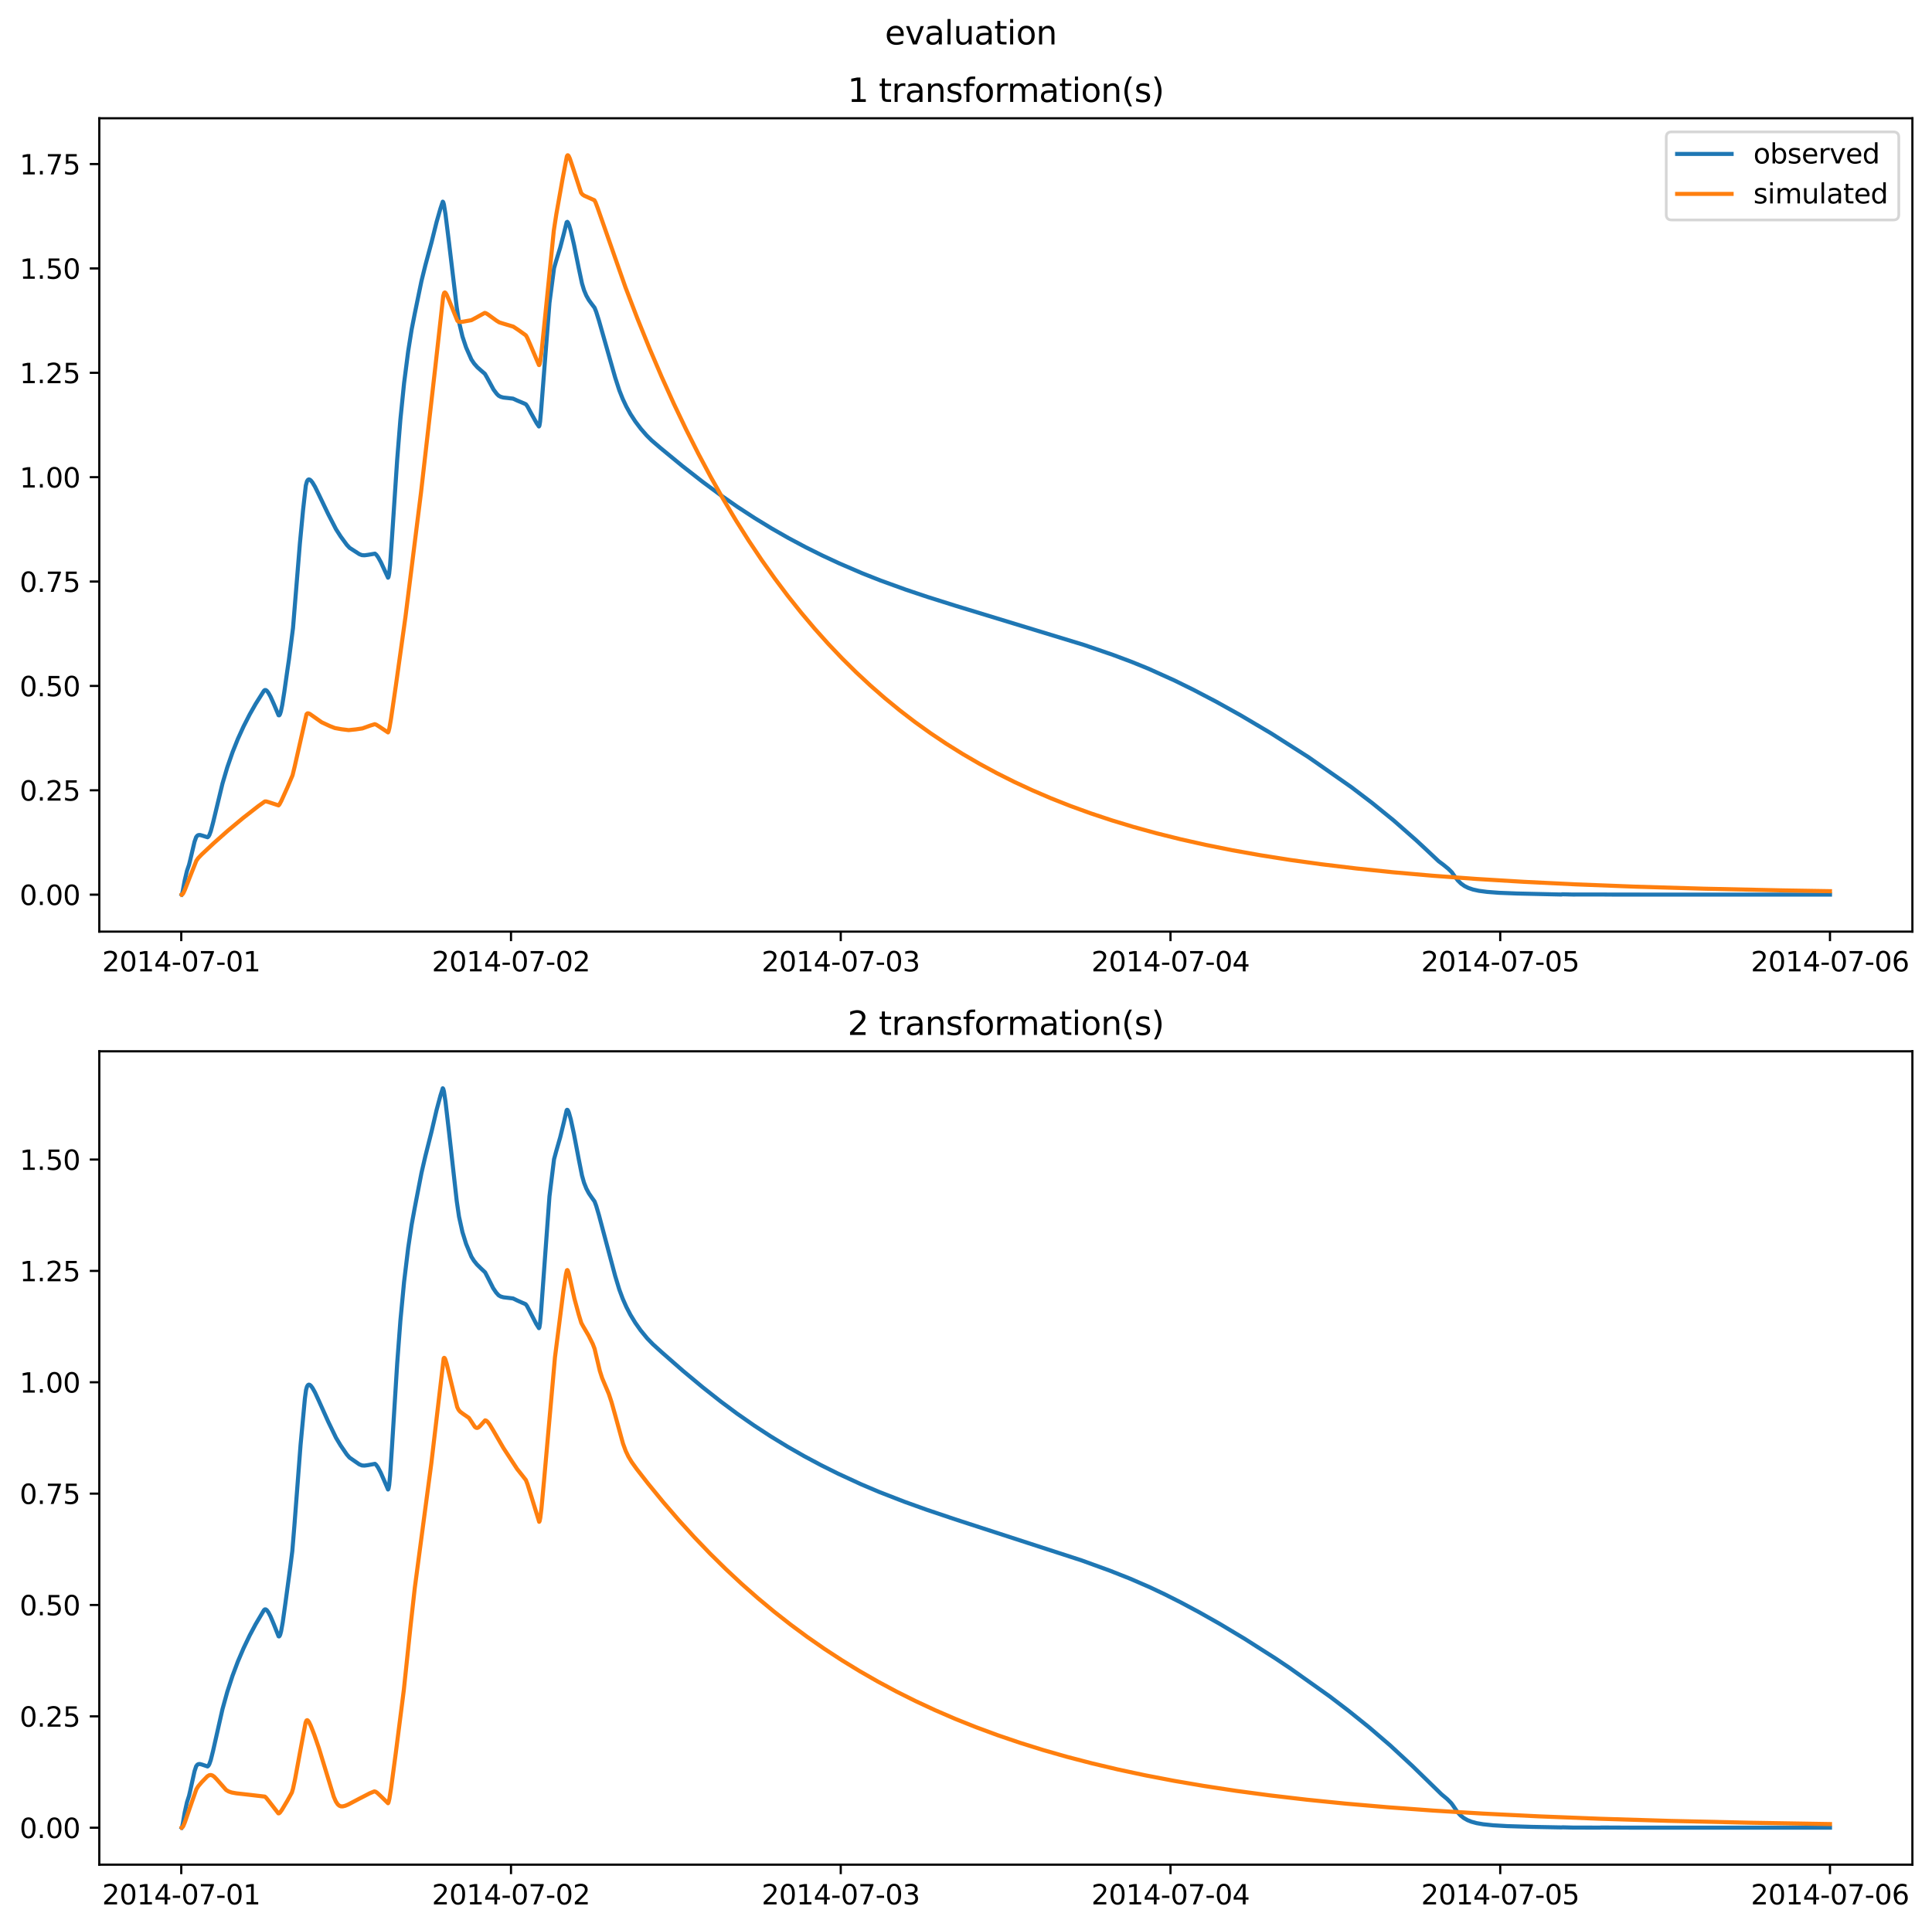 <?xml version="1.0" encoding="utf-8" standalone="no"?>
<!DOCTYPE svg PUBLIC "-//W3C//DTD SVG 1.1//EN"
  "http://www.w3.org/Graphics/SVG/1.1/DTD/svg11.dtd">
<svg xmlns:xlink="http://www.w3.org/1999/xlink" width="709.489pt" height="708.798pt" viewBox="0 0 709.489 708.798" xmlns="http://www.w3.org/2000/svg" version="1.1">
 <defs>
  <style type="text/css">*{stroke-linejoin: round; stroke-linecap: butt}</style>
 </defs>
 <g id="figure_1">
  <g id="patch_1">
   <path d="M 0 708.798 
L 709.489 708.798 
L 709.489 0 
L 0 0 
z
" style="fill: #ffffff"/>
  </g>
  <g id="axes_1">
   <g id="patch_2">
    <path d="M 36.466 342.2 
L 702.289 342.2 
L 702.289 43.44 
L 36.466 43.44 
z
" style="fill: #ffffff"/>
   </g>
   <g id="matplotlib.axis_1">
    <g id="xtick_1">
     <g id="line2d_1">
      <defs>
       <path id="me6810376a6" d="M 0 0 
L 0 3.5 
" style="stroke: #000000; stroke-width: 0.8"/>
      </defs>
      <g>
       <use xlink:href="#me6810376a6" x="66.562" y="342.2" style="stroke: #000000; stroke-width: 0.8"/>
      </g>
     </g>
     <g id="text_1">
      <!-- 2014-07-01 -->
      <g transform="translate(37.504 356.798) scale(0.1 -0.1)">
       <defs>
        <path id="DejaVuSans-32" d="M 1228 531 
L 3431 531 
L 3431 0 
L 469 0 
L 469 531 
Q 828 903 1448 1529 
Q 2069 2156 2228 2338 
Q 2531 2678 2651 2914 
Q 2772 3150 2772 3378 
Q 2772 3750 2511 3984 
Q 2250 4219 1831 4219 
Q 1534 4219 1204 4116 
Q 875 4013 500 3803 
L 500 4441 
Q 881 4594 1212 4672 
Q 1544 4750 1819 4750 
Q 2544 4750 2975 4387 
Q 3406 4025 3406 3419 
Q 3406 3131 3298 2873 
Q 3191 2616 2906 2266 
Q 2828 2175 2409 1742 
Q 1991 1309 1228 531 
z
" transform="scale(0.016)"/>
        <path id="DejaVuSans-30" d="M 2034 4250 
Q 1547 4250 1301 3770 
Q 1056 3291 1056 2328 
Q 1056 1369 1301 889 
Q 1547 409 2034 409 
Q 2525 409 2770 889 
Q 3016 1369 3016 2328 
Q 3016 3291 2770 3770 
Q 2525 4250 2034 4250 
z
M 2034 4750 
Q 2819 4750 3233 4129 
Q 3647 3509 3647 2328 
Q 3647 1150 3233 529 
Q 2819 -91 2034 -91 
Q 1250 -91 836 529 
Q 422 1150 422 2328 
Q 422 3509 836 4129 
Q 1250 4750 2034 4750 
z
" transform="scale(0.016)"/>
        <path id="DejaVuSans-31" d="M 794 531 
L 1825 531 
L 1825 4091 
L 703 3866 
L 703 4441 
L 1819 4666 
L 2450 4666 
L 2450 531 
L 3481 531 
L 3481 0 
L 794 0 
L 794 531 
z
" transform="scale(0.016)"/>
        <path id="DejaVuSans-34" d="M 2419 4116 
L 825 1625 
L 2419 1625 
L 2419 4116 
z
M 2253 4666 
L 3047 4666 
L 3047 1625 
L 3713 1625 
L 3713 1100 
L 3047 1100 
L 3047 0 
L 2419 0 
L 2419 1100 
L 313 1100 
L 313 1709 
L 2253 4666 
z
" transform="scale(0.016)"/>
        <path id="DejaVuSans-2d" d="M 313 2009 
L 1997 2009 
L 1997 1497 
L 313 1497 
L 313 2009 
z
" transform="scale(0.016)"/>
        <path id="DejaVuSans-37" d="M 525 4666 
L 3525 4666 
L 3525 4397 
L 1831 0 
L 1172 0 
L 2766 4134 
L 525 4134 
L 525 4666 
z
" transform="scale(0.016)"/>
       </defs>
       <use xlink:href="#DejaVuSans-32"/>
       <use xlink:href="#DejaVuSans-30" x="63.623"/>
       <use xlink:href="#DejaVuSans-31" x="127.246"/>
       <use xlink:href="#DejaVuSans-34" x="190.869"/>
       <use xlink:href="#DejaVuSans-2d" x="254.492"/>
       <use xlink:href="#DejaVuSans-30" x="290.576"/>
       <use xlink:href="#DejaVuSans-37" x="354.199"/>
       <use xlink:href="#DejaVuSans-2d" x="417.822"/>
       <use xlink:href="#DejaVuSans-30" x="453.906"/>
       <use xlink:href="#DejaVuSans-31" x="517.529"/>
      </g>
     </g>
    </g>
    <g id="xtick_2">
     <g id="line2d_2">
      <g>
       <use xlink:href="#me6810376a6" x="187.655" y="342.2" style="stroke: #000000; stroke-width: 0.8"/>
      </g>
     </g>
     <g id="text_2">
      <!-- 2014-07-02 -->
      <g transform="translate(158.597 356.798) scale(0.1 -0.1)">
       <use xlink:href="#DejaVuSans-32"/>
       <use xlink:href="#DejaVuSans-30" x="63.623"/>
       <use xlink:href="#DejaVuSans-31" x="127.246"/>
       <use xlink:href="#DejaVuSans-34" x="190.869"/>
       <use xlink:href="#DejaVuSans-2d" x="254.492"/>
       <use xlink:href="#DejaVuSans-30" x="290.576"/>
       <use xlink:href="#DejaVuSans-37" x="354.199"/>
       <use xlink:href="#DejaVuSans-2d" x="417.822"/>
       <use xlink:href="#DejaVuSans-30" x="453.906"/>
       <use xlink:href="#DejaVuSans-32" x="517.529"/>
      </g>
     </g>
    </g>
    <g id="xtick_3">
     <g id="line2d_3">
      <g>
       <use xlink:href="#me6810376a6" x="308.747" y="342.2" style="stroke: #000000; stroke-width: 0.8"/>
      </g>
     </g>
     <g id="text_3">
      <!-- 2014-07-03 -->
      <g transform="translate(279.689 356.798) scale(0.1 -0.1)">
       <defs>
        <path id="DejaVuSans-33" d="M 2597 2516 
Q 3050 2419 3304 2112 
Q 3559 1806 3559 1356 
Q 3559 666 3084 287 
Q 2609 -91 1734 -91 
Q 1441 -91 1130 -33 
Q 819 25 488 141 
L 488 750 
Q 750 597 1062 519 
Q 1375 441 1716 441 
Q 2309 441 2620 675 
Q 2931 909 2931 1356 
Q 2931 1769 2642 2001 
Q 2353 2234 1838 2234 
L 1294 2234 
L 1294 2753 
L 1863 2753 
Q 2328 2753 2575 2939 
Q 2822 3125 2822 3475 
Q 2822 3834 2567 4026 
Q 2313 4219 1838 4219 
Q 1578 4219 1281 4162 
Q 984 4106 628 3988 
L 628 4550 
Q 988 4650 1302 4700 
Q 1616 4750 1894 4750 
Q 2613 4750 3031 4423 
Q 3450 4097 3450 3541 
Q 3450 3153 3228 2886 
Q 3006 2619 2597 2516 
z
" transform="scale(0.016)"/>
       </defs>
       <use xlink:href="#DejaVuSans-32"/>
       <use xlink:href="#DejaVuSans-30" x="63.623"/>
       <use xlink:href="#DejaVuSans-31" x="127.246"/>
       <use xlink:href="#DejaVuSans-34" x="190.869"/>
       <use xlink:href="#DejaVuSans-2d" x="254.492"/>
       <use xlink:href="#DejaVuSans-30" x="290.576"/>
       <use xlink:href="#DejaVuSans-37" x="354.199"/>
       <use xlink:href="#DejaVuSans-2d" x="417.822"/>
       <use xlink:href="#DejaVuSans-30" x="453.906"/>
       <use xlink:href="#DejaVuSans-33" x="517.529"/>
      </g>
     </g>
    </g>
    <g id="xtick_4">
     <g id="line2d_4">
      <g>
       <use xlink:href="#me6810376a6" x="429.84" y="342.2" style="stroke: #000000; stroke-width: 0.8"/>
      </g>
     </g>
     <g id="text_4">
      <!-- 2014-07-04 -->
      <g transform="translate(400.782 356.798) scale(0.1 -0.1)">
       <use xlink:href="#DejaVuSans-32"/>
       <use xlink:href="#DejaVuSans-30" x="63.623"/>
       <use xlink:href="#DejaVuSans-31" x="127.246"/>
       <use xlink:href="#DejaVuSans-34" x="190.869"/>
       <use xlink:href="#DejaVuSans-2d" x="254.492"/>
       <use xlink:href="#DejaVuSans-30" x="290.576"/>
       <use xlink:href="#DejaVuSans-37" x="354.199"/>
       <use xlink:href="#DejaVuSans-2d" x="417.822"/>
       <use xlink:href="#DejaVuSans-30" x="453.906"/>
       <use xlink:href="#DejaVuSans-34" x="517.529"/>
      </g>
     </g>
    </g>
    <g id="xtick_5">
     <g id="line2d_5">
      <g>
       <use xlink:href="#me6810376a6" x="550.932" y="342.2" style="stroke: #000000; stroke-width: 0.8"/>
      </g>
     </g>
     <g id="text_5">
      <!-- 2014-07-05 -->
      <g transform="translate(521.874 356.798) scale(0.1 -0.1)">
       <defs>
        <path id="DejaVuSans-35" d="M 691 4666 
L 3169 4666 
L 3169 4134 
L 1269 4134 
L 1269 2991 
Q 1406 3038 1543 3061 
Q 1681 3084 1819 3084 
Q 2600 3084 3056 2656 
Q 3513 2228 3513 1497 
Q 3513 744 3044 326 
Q 2575 -91 1722 -91 
Q 1428 -91 1123 -41 
Q 819 9 494 109 
L 494 744 
Q 775 591 1075 516 
Q 1375 441 1709 441 
Q 2250 441 2565 725 
Q 2881 1009 2881 1497 
Q 2881 1984 2565 2268 
Q 2250 2553 1709 2553 
Q 1456 2553 1204 2497 
Q 953 2441 691 2322 
L 691 4666 
z
" transform="scale(0.016)"/>
       </defs>
       <use xlink:href="#DejaVuSans-32"/>
       <use xlink:href="#DejaVuSans-30" x="63.623"/>
       <use xlink:href="#DejaVuSans-31" x="127.246"/>
       <use xlink:href="#DejaVuSans-34" x="190.869"/>
       <use xlink:href="#DejaVuSans-2d" x="254.492"/>
       <use xlink:href="#DejaVuSans-30" x="290.576"/>
       <use xlink:href="#DejaVuSans-37" x="354.199"/>
       <use xlink:href="#DejaVuSans-2d" x="417.822"/>
       <use xlink:href="#DejaVuSans-30" x="453.906"/>
       <use xlink:href="#DejaVuSans-35" x="517.529"/>
      </g>
     </g>
    </g>
    <g id="xtick_6">
     <g id="line2d_6">
      <g>
       <use xlink:href="#me6810376a6" x="672.025" y="342.2" style="stroke: #000000; stroke-width: 0.8"/>
      </g>
     </g>
     <g id="text_6">
      <!-- 2014-07-06 -->
      <g transform="translate(642.967 356.798) scale(0.1 -0.1)">
       <defs>
        <path id="DejaVuSans-36" d="M 2113 2584 
Q 1688 2584 1439 2293 
Q 1191 2003 1191 1497 
Q 1191 994 1439 701 
Q 1688 409 2113 409 
Q 2538 409 2786 701 
Q 3034 994 3034 1497 
Q 3034 2003 2786 2293 
Q 2538 2584 2113 2584 
z
M 3366 4563 
L 3366 3988 
Q 3128 4100 2886 4159 
Q 2644 4219 2406 4219 
Q 1781 4219 1451 3797 
Q 1122 3375 1075 2522 
Q 1259 2794 1537 2939 
Q 1816 3084 2150 3084 
Q 2853 3084 3261 2657 
Q 3669 2231 3669 1497 
Q 3669 778 3244 343 
Q 2819 -91 2113 -91 
Q 1303 -91 875 529 
Q 447 1150 447 2328 
Q 447 3434 972 4092 
Q 1497 4750 2381 4750 
Q 2619 4750 2861 4703 
Q 3103 4656 3366 4563 
z
" transform="scale(0.016)"/>
       </defs>
       <use xlink:href="#DejaVuSans-32"/>
       <use xlink:href="#DejaVuSans-30" x="63.623"/>
       <use xlink:href="#DejaVuSans-31" x="127.246"/>
       <use xlink:href="#DejaVuSans-34" x="190.869"/>
       <use xlink:href="#DejaVuSans-2d" x="254.492"/>
       <use xlink:href="#DejaVuSans-30" x="290.576"/>
       <use xlink:href="#DejaVuSans-37" x="354.199"/>
       <use xlink:href="#DejaVuSans-2d" x="417.822"/>
       <use xlink:href="#DejaVuSans-30" x="453.906"/>
       <use xlink:href="#DejaVuSans-36" x="517.529"/>
      </g>
     </g>
    </g>
   </g>
   <g id="matplotlib.axis_2">
    <g id="ytick_1">
     <g id="line2d_7">
      <defs>
       <path id="m6c792f23a7" d="M 0 0 
L -3.5 0 
" style="stroke: #000000; stroke-width: 0.8"/>
      </defs>
      <g>
       <use xlink:href="#m6c792f23a7" x="36.466" y="328.624" style="stroke: #000000; stroke-width: 0.8"/>
      </g>
     </g>
     <g id="text_7">
      <!-- 0.00 -->
      <g transform="translate(7.2 332.423) scale(0.1 -0.1)">
       <defs>
        <path id="DejaVuSans-2e" d="M 684 794 
L 1344 794 
L 1344 0 
L 684 0 
L 684 794 
z
" transform="scale(0.016)"/>
       </defs>
       <use xlink:href="#DejaVuSans-30"/>
       <use xlink:href="#DejaVuSans-2e" x="63.623"/>
       <use xlink:href="#DejaVuSans-30" x="95.41"/>
       <use xlink:href="#DejaVuSans-30" x="159.033"/>
      </g>
     </g>
    </g>
    <g id="ytick_2">
     <g id="line2d_8">
      <g>
       <use xlink:href="#m6c792f23a7" x="36.466" y="290.287" style="stroke: #000000; stroke-width: 0.8"/>
      </g>
     </g>
     <g id="text_8">
      <!-- 0.25 -->
      <g transform="translate(7.2 294.086) scale(0.1 -0.1)">
       <use xlink:href="#DejaVuSans-30"/>
       <use xlink:href="#DejaVuSans-2e" x="63.623"/>
       <use xlink:href="#DejaVuSans-32" x="95.41"/>
       <use xlink:href="#DejaVuSans-35" x="159.033"/>
      </g>
     </g>
    </g>
    <g id="ytick_3">
     <g id="line2d_9">
      <g>
       <use xlink:href="#m6c792f23a7" x="36.466" y="251.95" style="stroke: #000000; stroke-width: 0.8"/>
      </g>
     </g>
     <g id="text_9">
      <!-- 0.50 -->
      <g transform="translate(7.2 255.749) scale(0.1 -0.1)">
       <use xlink:href="#DejaVuSans-30"/>
       <use xlink:href="#DejaVuSans-2e" x="63.623"/>
       <use xlink:href="#DejaVuSans-35" x="95.41"/>
       <use xlink:href="#DejaVuSans-30" x="159.033"/>
      </g>
     </g>
    </g>
    <g id="ytick_4">
     <g id="line2d_10">
      <g>
       <use xlink:href="#m6c792f23a7" x="36.466" y="213.612" style="stroke: #000000; stroke-width: 0.8"/>
      </g>
     </g>
     <g id="text_10">
      <!-- 0.75 -->
      <g transform="translate(7.2 217.412) scale(0.1 -0.1)">
       <use xlink:href="#DejaVuSans-30"/>
       <use xlink:href="#DejaVuSans-2e" x="63.623"/>
       <use xlink:href="#DejaVuSans-37" x="95.41"/>
       <use xlink:href="#DejaVuSans-35" x="159.033"/>
      </g>
     </g>
    </g>
    <g id="ytick_5">
     <g id="line2d_11">
      <g>
       <use xlink:href="#m6c792f23a7" x="36.466" y="175.275" style="stroke: #000000; stroke-width: 0.8"/>
      </g>
     </g>
     <g id="text_11">
      <!-- 1.00 -->
      <g transform="translate(7.2 179.075) scale(0.1 -0.1)">
       <use xlink:href="#DejaVuSans-31"/>
       <use xlink:href="#DejaVuSans-2e" x="63.623"/>
       <use xlink:href="#DejaVuSans-30" x="95.41"/>
       <use xlink:href="#DejaVuSans-30" x="159.033"/>
      </g>
     </g>
    </g>
    <g id="ytick_6">
     <g id="line2d_12">
      <g>
       <use xlink:href="#m6c792f23a7" x="36.466" y="136.938" style="stroke: #000000; stroke-width: 0.8"/>
      </g>
     </g>
     <g id="text_12">
      <!-- 1.25 -->
      <g transform="translate(7.2 140.738) scale(0.1 -0.1)">
       <use xlink:href="#DejaVuSans-31"/>
       <use xlink:href="#DejaVuSans-2e" x="63.623"/>
       <use xlink:href="#DejaVuSans-32" x="95.41"/>
       <use xlink:href="#DejaVuSans-35" x="159.033"/>
      </g>
     </g>
    </g>
    <g id="ytick_7">
     <g id="line2d_13">
      <g>
       <use xlink:href="#m6c792f23a7" x="36.466" y="98.601" style="stroke: #000000; stroke-width: 0.8"/>
      </g>
     </g>
     <g id="text_13">
      <!-- 1.50 -->
      <g transform="translate(7.2 102.401) scale(0.1 -0.1)">
       <use xlink:href="#DejaVuSans-31"/>
       <use xlink:href="#DejaVuSans-2e" x="63.623"/>
       <use xlink:href="#DejaVuSans-35" x="95.41"/>
       <use xlink:href="#DejaVuSans-30" x="159.033"/>
      </g>
     </g>
    </g>
    <g id="ytick_8">
     <g id="line2d_14">
      <g>
       <use xlink:href="#m6c792f23a7" x="36.466" y="60.264" style="stroke: #000000; stroke-width: 0.8"/>
      </g>
     </g>
     <g id="text_14">
      <!-- 1.75 -->
      <g transform="translate(7.2 64.064) scale(0.1 -0.1)">
       <use xlink:href="#DejaVuSans-31"/>
       <use xlink:href="#DejaVuSans-2e" x="63.623"/>
       <use xlink:href="#DejaVuSans-37" x="95.41"/>
       <use xlink:href="#DejaVuSans-35" x="159.033"/>
      </g>
     </g>
    </g>
   </g>
   <g id="line2d_15">
    <path d="M 66.73 328.579 
L 66.899 328.266 
L 67.151 327.056 
L 67.824 323.406 
L 68.664 319.869 
L 69.421 317.653 
L 69.758 316.304 
L 71.439 309.181 
L 72.028 307.504 
L 72.449 306.966 
L 72.869 306.738 
L 73.458 306.707 
L 74.299 306.938 
L 76.233 307.542 
L 76.569 307.249 
L 76.905 306.667 
L 77.41 305.299 
L 78.251 302.135 
L 81.699 287.82 
L 83.465 281.853 
L 85.399 276.294 
L 87.333 271.465 
L 89.435 266.847 
L 91.706 262.402 
L 93.892 258.549 
L 96.919 253.75 
L 97.256 253.47 
L 97.592 253.475 
L 98.013 253.764 
L 98.601 254.529 
L 99.358 255.899 
L 100.619 258.743 
L 102.301 262.734 
L 102.554 262.744 
L 102.806 262.378 
L 103.142 261.362 
L 103.647 258.952 
L 104.404 254.16 
L 105.497 246.43 
L 106.085 242.439 
L 107.599 230.697 
L 108.524 219.347 
L 110.122 199.699 
L 111.299 187.286 
L 112.308 178.326 
L 112.729 176.797 
L 113.065 176.265 
L 113.401 176.097 
L 113.738 176.17 
L 114.158 176.49 
L 114.747 177.22 
L 115.672 178.772 
L 117.101 181.689 
L 120.549 188.883 
L 123.408 194.414 
L 125.09 197.034 
L 127.361 200.137 
L 128.37 201.218 
L 131.986 203.556 
L 132.911 203.909 
L 133.836 203.971 
L 135.097 203.809 
L 137.704 203.363 
L 138.209 203.791 
L 138.881 204.712 
L 139.89 206.543 
L 141.404 209.833 
L 142.497 212.199 
L 142.665 211.954 
L 142.918 210.655 
L 143.254 207.404 
L 143.927 197.887 
L 145.861 168.783 
L 147.038 154.08 
L 148.384 140.78 
L 149.897 129.021 
L 151.159 121.079 
L 152.336 115.079 
L 153.009 111.795 
L 154.775 103.236 
L 156.204 97.442 
L 158.475 88.994 
L 160.325 81.557 
L 161.754 76.567 
L 162.595 74.071 
L 162.763 74.239 
L 163.016 75.099 
L 163.604 78.721 
L 164.866 88.924 
L 167.725 112.879 
L 168.566 118.261 
L 169.827 123.604 
L 171.173 127.649 
L 173.107 132.043 
L 174.116 133.542 
L 175.293 134.876 
L 176.723 136.153 
L 178.068 137.317 
L 178.825 138.631 
L 181.264 143.126 
L 182.441 144.685 
L 183.114 145.343 
L 183.87 145.756 
L 184.88 146.028 
L 186.561 146.21 
L 188.411 146.427 
L 189.841 147.08 
L 191.859 147.929 
L 193.121 148.484 
L 193.709 149.314 
L 194.971 151.66 
L 197.073 155.44 
L 197.914 156.654 
L 198.082 156.378 
L 198.334 154.91 
L 198.671 151.265 
L 201.782 111.266 
L 203.464 98.501 
L 204.221 95.871 
L 205.734 90.92 
L 207.08 85.751 
L 208.089 81.645 
L 208.341 81.485 
L 208.594 81.75 
L 209.014 82.731 
L 209.603 84.741 
L 210.78 89.835 
L 212.546 98.545 
L 213.723 104.095 
L 214.48 106.594 
L 215.321 108.592 
L 216.246 110.229 
L 217.339 111.724 
L 218.348 113.044 
L 218.937 114.532 
L 219.946 117.728 
L 223.057 128.665 
L 225.916 138.693 
L 227.43 143.36 
L 228.692 146.541 
L 230.037 149.393 
L 231.551 152.117 
L 233.317 154.829 
L 235.335 157.495 
L 237.437 159.912 
L 239.287 161.751 
L 242.483 164.5 
L 250.64 171.212 
L 257.956 176.925 
L 264.767 181.962 
L 270.822 186.176 
L 277.213 190.346 
L 283.435 194.145 
L 289.658 197.695 
L 295.797 200.966 
L 302.02 204.063 
L 308.243 206.957 
L 316.652 210.575 
L 323.379 213.236 
L 332.629 216.588 
L 340.702 219.294 
L 351.129 222.579 
L 398.221 236.94 
L 408.732 240.553 
L 415.628 243.135 
L 421.683 245.603 
L 431.269 249.93 
L 438.249 253.36 
L 446.658 257.764 
L 455.572 262.724 
L 466.672 269.297 
L 480.463 278.083 
L 496.272 289.14 
L 503.841 294.902 
L 511.745 301.325 
L 519.986 308.564 
L 523.939 312.237 
L 528.311 316.345 
L 529.993 317.6 
L 531.843 319.103 
L 533.189 320.428 
L 534.03 321.658 
L 535.375 323.421 
L 536.552 324.566 
L 537.814 325.455 
L 539.243 326.166 
L 540.925 326.735 
L 543.112 327.215 
L 546.139 327.609 
L 550.512 327.94 
L 557.155 328.201 
L 573.385 328.574 
L 573.721 328.485 
L 577.505 328.577 
L 587.68 328.564 
L 592.389 328.598 
L 625.017 328.608 
L 672.025 328.608 
L 672.025 328.608 
" clip-path="url(#p32ddc9a32c)" style="fill: none; stroke: #1f77b4; stroke-width: 1.5; stroke-linecap: square"/>
   </g>
   <g id="line2d_16">
    <path d="M 66.73 328.62 
L 66.983 328.512 
L 67.319 328.064 
L 67.908 326.818 
L 69.589 322.5 
L 72.112 316.154 
L 72.785 315.2 
L 74.046 313.886 
L 78.419 309.777 
L 83.801 305.006 
L 89.267 300.458 
L 94.817 296.129 
L 97.256 294.392 
L 97.76 294.378 
L 98.685 294.643 
L 102.301 295.836 
L 102.638 295.447 
L 103.31 294.198 
L 105.497 289.345 
L 107.431 284.785 
L 108.188 281.68 
L 112.56 262.341 
L 112.897 262.035 
L 113.233 262.009 
L 113.738 262.215 
L 114.831 262.972 
L 118.111 265.293 
L 121.138 266.703 
L 122.988 267.424 
L 125.427 267.86 
L 128.033 268.178 
L 130.64 267.921 
L 133.079 267.559 
L 136.022 266.504 
L 137.62 266.008 
L 138.124 266.171 
L 139.134 266.803 
L 142.497 269.034 
L 142.665 268.723 
L 143.002 267.435 
L 143.59 264.045 
L 145.356 251.955 
L 148.888 226.677 
L 154.606 180.94 
L 159.82 135.193 
L 162.763 108.744 
L 163.1 107.609 
L 163.352 107.416 
L 163.604 107.564 
L 164.025 108.233 
L 164.866 110.19 
L 167.977 117.855 
L 168.398 118.168 
L 168.986 118.267 
L 170.163 118.144 
L 173.107 117.601 
L 174.284 116.983 
L 177.984 114.942 
L 178.405 115.036 
L 179.161 115.476 
L 182.357 117.805 
L 183.366 118.416 
L 184.711 118.841 
L 188.496 119.975 
L 190.346 121.198 
L 193.121 123.185 
L 193.625 124.081 
L 194.802 126.773 
L 197.914 134.082 
L 197.998 134.102 
L 198.166 133.786 
L 198.418 132.603 
L 198.923 128.735 
L 200.1 117.191 
L 203.38 84.68 
L 204.305 78.646 
L 206.659 65.352 
L 208.173 57.427 
L 208.425 57.038 
L 208.594 57.046 
L 208.846 57.332 
L 209.266 58.244 
L 210.191 60.975 
L 213.387 70.792 
L 213.891 71.432 
L 214.564 71.888 
L 216.078 72.561 
L 218.264 73.54 
L 218.685 74.295 
L 219.441 76.29 
L 229.701 105.574 
L 234.073 116.991 
L 238.53 128.006 
L 242.987 138.429 
L 247.444 148.294 
L 251.985 157.803 
L 256.526 166.798 
L 261.067 175.307 
L 265.692 183.502 
L 270.317 191.248 
L 275.026 198.702 
L 279.735 205.742 
L 284.529 212.509 
L 289.322 218.896 
L 294.199 225.028 
L 299.161 230.909 
L 304.206 236.542 
L 309.252 241.845 
L 314.381 246.919 
L 319.595 251.768 
L 324.977 256.468 
L 330.443 260.945 
L 335.993 265.202 
L 341.711 269.306 
L 347.514 273.197 
L 353.484 276.932 
L 359.623 280.507 
L 365.93 283.921 
L 372.405 287.172 
L 379.048 290.261 
L 385.944 293.222 
L 393.091 296.049 
L 400.491 298.737 
L 408.228 301.31 
L 416.301 303.757 
L 424.71 306.072 
L 433.54 308.271 
L 442.79 310.344 
L 452.544 312.302 
L 462.888 314.148 
L 473.82 315.872 
L 485.508 317.489 
L 498.038 318.995 
L 511.493 320.386 
L 526.125 321.671 
L 542.018 322.84 
L 559.509 323.901 
L 578.935 324.853 
L 600.799 325.696 
L 625.774 326.431 
L 654.786 327.057 
L 672.025 327.34 
L 672.025 327.34 
" clip-path="url(#p32ddc9a32c)" style="fill: none; stroke: #ff7f0e; stroke-width: 1.5; stroke-linecap: square"/>
   </g>
   <g id="patch_3">
    <path d="M 36.466 342.2 
L 36.466 43.44 
" style="fill: none; stroke: #000000; stroke-width: 0.8; stroke-linejoin: miter; stroke-linecap: square"/>
   </g>
   <g id="patch_4">
    <path d="M 702.289 342.2 
L 702.289 43.44 
" style="fill: none; stroke: #000000; stroke-width: 0.8; stroke-linejoin: miter; stroke-linecap: square"/>
   </g>
   <g id="patch_5">
    <path d="M 36.466 342.2 
L 702.289 342.2 
" style="fill: none; stroke: #000000; stroke-width: 0.8; stroke-linejoin: miter; stroke-linecap: square"/>
   </g>
   <g id="patch_6">
    <path d="M 36.466 43.44 
L 702.289 43.44 
" style="fill: none; stroke: #000000; stroke-width: 0.8; stroke-linejoin: miter; stroke-linecap: square"/>
   </g>
   <g id="text_15">
    <!-- 1 transformation(s) -->
    <g transform="translate(311.263 37.44) scale(0.12 -0.12)">
     <defs>
      <path id="DejaVuSans-20" transform="scale(0.016)"/>
      <path id="DejaVuSans-74" d="M 1172 4494 
L 1172 3500 
L 2356 3500 
L 2356 3053 
L 1172 3053 
L 1172 1153 
Q 1172 725 1289 603 
Q 1406 481 1766 481 
L 2356 481 
L 2356 0 
L 1766 0 
Q 1100 0 847 248 
Q 594 497 594 1153 
L 594 3053 
L 172 3053 
L 172 3500 
L 594 3500 
L 594 4494 
L 1172 4494 
z
" transform="scale(0.016)"/>
      <path id="DejaVuSans-72" d="M 2631 2963 
Q 2534 3019 2420 3045 
Q 2306 3072 2169 3072 
Q 1681 3072 1420 2755 
Q 1159 2438 1159 1844 
L 1159 0 
L 581 0 
L 581 3500 
L 1159 3500 
L 1159 2956 
Q 1341 3275 1631 3429 
Q 1922 3584 2338 3584 
Q 2397 3584 2469 3576 
Q 2541 3569 2628 3553 
L 2631 2963 
z
" transform="scale(0.016)"/>
      <path id="DejaVuSans-61" d="M 2194 1759 
Q 1497 1759 1228 1600 
Q 959 1441 959 1056 
Q 959 750 1161 570 
Q 1363 391 1709 391 
Q 2188 391 2477 730 
Q 2766 1069 2766 1631 
L 2766 1759 
L 2194 1759 
z
M 3341 1997 
L 3341 0 
L 2766 0 
L 2766 531 
Q 2569 213 2275 61 
Q 1981 -91 1556 -91 
Q 1019 -91 701 211 
Q 384 513 384 1019 
Q 384 1609 779 1909 
Q 1175 2209 1959 2209 
L 2766 2209 
L 2766 2266 
Q 2766 2663 2505 2880 
Q 2244 3097 1772 3097 
Q 1472 3097 1187 3025 
Q 903 2953 641 2809 
L 641 3341 
Q 956 3463 1253 3523 
Q 1550 3584 1831 3584 
Q 2591 3584 2966 3190 
Q 3341 2797 3341 1997 
z
" transform="scale(0.016)"/>
      <path id="DejaVuSans-6e" d="M 3513 2113 
L 3513 0 
L 2938 0 
L 2938 2094 
Q 2938 2591 2744 2837 
Q 2550 3084 2163 3084 
Q 1697 3084 1428 2787 
Q 1159 2491 1159 1978 
L 1159 0 
L 581 0 
L 581 3500 
L 1159 3500 
L 1159 2956 
Q 1366 3272 1645 3428 
Q 1925 3584 2291 3584 
Q 2894 3584 3203 3211 
Q 3513 2838 3513 2113 
z
" transform="scale(0.016)"/>
      <path id="DejaVuSans-73" d="M 2834 3397 
L 2834 2853 
Q 2591 2978 2328 3040 
Q 2066 3103 1784 3103 
Q 1356 3103 1142 2972 
Q 928 2841 928 2578 
Q 928 2378 1081 2264 
Q 1234 2150 1697 2047 
L 1894 2003 
Q 2506 1872 2764 1633 
Q 3022 1394 3022 966 
Q 3022 478 2636 193 
Q 2250 -91 1575 -91 
Q 1294 -91 989 -36 
Q 684 19 347 128 
L 347 722 
Q 666 556 975 473 
Q 1284 391 1588 391 
Q 1994 391 2212 530 
Q 2431 669 2431 922 
Q 2431 1156 2273 1281 
Q 2116 1406 1581 1522 
L 1381 1569 
Q 847 1681 609 1914 
Q 372 2147 372 2553 
Q 372 3047 722 3315 
Q 1072 3584 1716 3584 
Q 2034 3584 2315 3537 
Q 2597 3491 2834 3397 
z
" transform="scale(0.016)"/>
      <path id="DejaVuSans-66" d="M 2375 4863 
L 2375 4384 
L 1825 4384 
Q 1516 4384 1395 4259 
Q 1275 4134 1275 3809 
L 1275 3500 
L 2222 3500 
L 2222 3053 
L 1275 3053 
L 1275 0 
L 697 0 
L 697 3053 
L 147 3053 
L 147 3500 
L 697 3500 
L 697 3744 
Q 697 4328 969 4595 
Q 1241 4863 1831 4863 
L 2375 4863 
z
" transform="scale(0.016)"/>
      <path id="DejaVuSans-6f" d="M 1959 3097 
Q 1497 3097 1228 2736 
Q 959 2375 959 1747 
Q 959 1119 1226 758 
Q 1494 397 1959 397 
Q 2419 397 2687 759 
Q 2956 1122 2956 1747 
Q 2956 2369 2687 2733 
Q 2419 3097 1959 3097 
z
M 1959 3584 
Q 2709 3584 3137 3096 
Q 3566 2609 3566 1747 
Q 3566 888 3137 398 
Q 2709 -91 1959 -91 
Q 1206 -91 779 398 
Q 353 888 353 1747 
Q 353 2609 779 3096 
Q 1206 3584 1959 3584 
z
" transform="scale(0.016)"/>
      <path id="DejaVuSans-6d" d="M 3328 2828 
Q 3544 3216 3844 3400 
Q 4144 3584 4550 3584 
Q 5097 3584 5394 3201 
Q 5691 2819 5691 2113 
L 5691 0 
L 5113 0 
L 5113 2094 
Q 5113 2597 4934 2840 
Q 4756 3084 4391 3084 
Q 3944 3084 3684 2787 
Q 3425 2491 3425 1978 
L 3425 0 
L 2847 0 
L 2847 2094 
Q 2847 2600 2669 2842 
Q 2491 3084 2119 3084 
Q 1678 3084 1418 2786 
Q 1159 2488 1159 1978 
L 1159 0 
L 581 0 
L 581 3500 
L 1159 3500 
L 1159 2956 
Q 1356 3278 1631 3431 
Q 1906 3584 2284 3584 
Q 2666 3584 2933 3390 
Q 3200 3197 3328 2828 
z
" transform="scale(0.016)"/>
      <path id="DejaVuSans-69" d="M 603 3500 
L 1178 3500 
L 1178 0 
L 603 0 
L 603 3500 
z
M 603 4863 
L 1178 4863 
L 1178 4134 
L 603 4134 
L 603 4863 
z
" transform="scale(0.016)"/>
      <path id="DejaVuSans-28" d="M 1984 4856 
Q 1566 4138 1362 3434 
Q 1159 2731 1159 2009 
Q 1159 1288 1364 580 
Q 1569 -128 1984 -844 
L 1484 -844 
Q 1016 -109 783 600 
Q 550 1309 550 2009 
Q 550 2706 781 3412 
Q 1013 4119 1484 4856 
L 1984 4856 
z
" transform="scale(0.016)"/>
      <path id="DejaVuSans-29" d="M 513 4856 
L 1013 4856 
Q 1481 4119 1714 3412 
Q 1947 2706 1947 2009 
Q 1947 1309 1714 600 
Q 1481 -109 1013 -844 
L 513 -844 
Q 928 -128 1133 580 
Q 1338 1288 1338 2009 
Q 1338 2731 1133 3434 
Q 928 4138 513 4856 
z
" transform="scale(0.016)"/>
     </defs>
     <use xlink:href="#DejaVuSans-31"/>
     <use xlink:href="#DejaVuSans-20" x="63.623"/>
     <use xlink:href="#DejaVuSans-74" x="95.41"/>
     <use xlink:href="#DejaVuSans-72" x="134.619"/>
     <use xlink:href="#DejaVuSans-61" x="175.732"/>
     <use xlink:href="#DejaVuSans-6e" x="237.012"/>
     <use xlink:href="#DejaVuSans-73" x="300.391"/>
     <use xlink:href="#DejaVuSans-66" x="352.49"/>
     <use xlink:href="#DejaVuSans-6f" x="387.695"/>
     <use xlink:href="#DejaVuSans-72" x="448.877"/>
     <use xlink:href="#DejaVuSans-6d" x="488.24"/>
     <use xlink:href="#DejaVuSans-61" x="585.652"/>
     <use xlink:href="#DejaVuSans-74" x="646.932"/>
     <use xlink:href="#DejaVuSans-69" x="686.141"/>
     <use xlink:href="#DejaVuSans-6f" x="713.924"/>
     <use xlink:href="#DejaVuSans-6e" x="775.105"/>
     <use xlink:href="#DejaVuSans-28" x="838.484"/>
     <use xlink:href="#DejaVuSans-73" x="877.498"/>
     <use xlink:href="#DejaVuSans-29" x="929.598"/>
    </g>
   </g>
   <g id="legend_1">
    <g id="patch_7">
     <path d="M 613.896 80.796 
L 695.289 80.796 
Q 697.289 80.796 697.289 78.796 
L 697.289 50.44 
Q 697.289 48.44 695.289 48.44 
L 613.896 48.44 
Q 611.896 48.44 611.896 50.44 
L 611.896 78.796 
Q 611.896 80.796 613.896 80.796 
z
" style="fill: #ffffff; opacity: 0.8; stroke: #cccccc; stroke-linejoin: miter"/>
    </g>
    <g id="line2d_17">
     <path d="M 615.896 56.538 
L 625.896 56.538 
L 635.896 56.538 
" style="fill: none; stroke: #1f77b4; stroke-width: 1.5; stroke-linecap: square"/>
    </g>
    <g id="text_16">
     <!-- observed -->
     <g transform="translate(643.896 60.038) scale(0.1 -0.1)">
      <defs>
       <path id="DejaVuSans-62" d="M 3116 1747 
Q 3116 2381 2855 2742 
Q 2594 3103 2138 3103 
Q 1681 3103 1420 2742 
Q 1159 2381 1159 1747 
Q 1159 1113 1420 752 
Q 1681 391 2138 391 
Q 2594 391 2855 752 
Q 3116 1113 3116 1747 
z
M 1159 2969 
Q 1341 3281 1617 3432 
Q 1894 3584 2278 3584 
Q 2916 3584 3314 3078 
Q 3713 2572 3713 1747 
Q 3713 922 3314 415 
Q 2916 -91 2278 -91 
Q 1894 -91 1617 61 
Q 1341 213 1159 525 
L 1159 0 
L 581 0 
L 581 4863 
L 1159 4863 
L 1159 2969 
z
" transform="scale(0.016)"/>
       <path id="DejaVuSans-65" d="M 3597 1894 
L 3597 1613 
L 953 1613 
Q 991 1019 1311 708 
Q 1631 397 2203 397 
Q 2534 397 2845 478 
Q 3156 559 3463 722 
L 3463 178 
Q 3153 47 2828 -22 
Q 2503 -91 2169 -91 
Q 1331 -91 842 396 
Q 353 884 353 1716 
Q 353 2575 817 3079 
Q 1281 3584 2069 3584 
Q 2775 3584 3186 3129 
Q 3597 2675 3597 1894 
z
M 3022 2063 
Q 3016 2534 2758 2815 
Q 2500 3097 2075 3097 
Q 1594 3097 1305 2825 
Q 1016 2553 972 2059 
L 3022 2063 
z
" transform="scale(0.016)"/>
       <path id="DejaVuSans-76" d="M 191 3500 
L 800 3500 
L 1894 563 
L 2988 3500 
L 3597 3500 
L 2284 0 
L 1503 0 
L 191 3500 
z
" transform="scale(0.016)"/>
       <path id="DejaVuSans-64" d="M 2906 2969 
L 2906 4863 
L 3481 4863 
L 3481 0 
L 2906 0 
L 2906 525 
Q 2725 213 2448 61 
Q 2172 -91 1784 -91 
Q 1150 -91 751 415 
Q 353 922 353 1747 
Q 353 2572 751 3078 
Q 1150 3584 1784 3584 
Q 2172 3584 2448 3432 
Q 2725 3281 2906 2969 
z
M 947 1747 
Q 947 1113 1208 752 
Q 1469 391 1925 391 
Q 2381 391 2643 752 
Q 2906 1113 2906 1747 
Q 2906 2381 2643 2742 
Q 2381 3103 1925 3103 
Q 1469 3103 1208 2742 
Q 947 2381 947 1747 
z
" transform="scale(0.016)"/>
      </defs>
      <use xlink:href="#DejaVuSans-6f"/>
      <use xlink:href="#DejaVuSans-62" x="61.182"/>
      <use xlink:href="#DejaVuSans-73" x="124.658"/>
      <use xlink:href="#DejaVuSans-65" x="176.758"/>
      <use xlink:href="#DejaVuSans-72" x="238.281"/>
      <use xlink:href="#DejaVuSans-76" x="279.395"/>
      <use xlink:href="#DejaVuSans-65" x="338.574"/>
      <use xlink:href="#DejaVuSans-64" x="400.098"/>
     </g>
    </g>
    <g id="line2d_18">
     <path d="M 615.896 71.217 
L 625.896 71.217 
L 635.896 71.217 
" style="fill: none; stroke: #ff7f0e; stroke-width: 1.5; stroke-linecap: square"/>
    </g>
    <g id="text_17">
     <!-- simulated -->
     <g transform="translate(643.896 74.717) scale(0.1 -0.1)">
      <defs>
       <path id="DejaVuSans-75" d="M 544 1381 
L 544 3500 
L 1119 3500 
L 1119 1403 
Q 1119 906 1312 657 
Q 1506 409 1894 409 
Q 2359 409 2629 706 
Q 2900 1003 2900 1516 
L 2900 3500 
L 3475 3500 
L 3475 0 
L 2900 0 
L 2900 538 
Q 2691 219 2414 64 
Q 2138 -91 1772 -91 
Q 1169 -91 856 284 
Q 544 659 544 1381 
z
M 1991 3584 
L 1991 3584 
z
" transform="scale(0.016)"/>
       <path id="DejaVuSans-6c" d="M 603 4863 
L 1178 4863 
L 1178 0 
L 603 0 
L 603 4863 
z
" transform="scale(0.016)"/>
      </defs>
      <use xlink:href="#DejaVuSans-73"/>
      <use xlink:href="#DejaVuSans-69" x="52.1"/>
      <use xlink:href="#DejaVuSans-6d" x="79.883"/>
      <use xlink:href="#DejaVuSans-75" x="177.295"/>
      <use xlink:href="#DejaVuSans-6c" x="240.674"/>
      <use xlink:href="#DejaVuSans-61" x="268.457"/>
      <use xlink:href="#DejaVuSans-74" x="329.736"/>
      <use xlink:href="#DejaVuSans-65" x="368.945"/>
      <use xlink:href="#DejaVuSans-64" x="430.469"/>
     </g>
    </g>
   </g>
  </g>
  <g id="axes_2">
   <g id="patch_8">
    <path d="M 36.466 684.92 
L 702.289 684.92 
L 702.289 386.16 
L 36.466 386.16 
z
" style="fill: #ffffff"/>
   </g>
   <g id="matplotlib.axis_3">
    <g id="xtick_7">
     <g id="line2d_19">
      <g>
       <use xlink:href="#me6810376a6" x="66.562" y="684.92" style="stroke: #000000; stroke-width: 0.8"/>
      </g>
     </g>
     <g id="text_18">
      <!-- 2014-07-01 -->
      <g transform="translate(37.504 699.518) scale(0.1 -0.1)">
       <use xlink:href="#DejaVuSans-32"/>
       <use xlink:href="#DejaVuSans-30" x="63.623"/>
       <use xlink:href="#DejaVuSans-31" x="127.246"/>
       <use xlink:href="#DejaVuSans-34" x="190.869"/>
       <use xlink:href="#DejaVuSans-2d" x="254.492"/>
       <use xlink:href="#DejaVuSans-30" x="290.576"/>
       <use xlink:href="#DejaVuSans-37" x="354.199"/>
       <use xlink:href="#DejaVuSans-2d" x="417.822"/>
       <use xlink:href="#DejaVuSans-30" x="453.906"/>
       <use xlink:href="#DejaVuSans-31" x="517.529"/>
      </g>
     </g>
    </g>
    <g id="xtick_8">
     <g id="line2d_20">
      <g>
       <use xlink:href="#me6810376a6" x="187.655" y="684.92" style="stroke: #000000; stroke-width: 0.8"/>
      </g>
     </g>
     <g id="text_19">
      <!-- 2014-07-02 -->
      <g transform="translate(158.597 699.518) scale(0.1 -0.1)">
       <use xlink:href="#DejaVuSans-32"/>
       <use xlink:href="#DejaVuSans-30" x="63.623"/>
       <use xlink:href="#DejaVuSans-31" x="127.246"/>
       <use xlink:href="#DejaVuSans-34" x="190.869"/>
       <use xlink:href="#DejaVuSans-2d" x="254.492"/>
       <use xlink:href="#DejaVuSans-30" x="290.576"/>
       <use xlink:href="#DejaVuSans-37" x="354.199"/>
       <use xlink:href="#DejaVuSans-2d" x="417.822"/>
       <use xlink:href="#DejaVuSans-30" x="453.906"/>
       <use xlink:href="#DejaVuSans-32" x="517.529"/>
      </g>
     </g>
    </g>
    <g id="xtick_9">
     <g id="line2d_21">
      <g>
       <use xlink:href="#me6810376a6" x="308.747" y="684.92" style="stroke: #000000; stroke-width: 0.8"/>
      </g>
     </g>
     <g id="text_20">
      <!-- 2014-07-03 -->
      <g transform="translate(279.689 699.518) scale(0.1 -0.1)">
       <use xlink:href="#DejaVuSans-32"/>
       <use xlink:href="#DejaVuSans-30" x="63.623"/>
       <use xlink:href="#DejaVuSans-31" x="127.246"/>
       <use xlink:href="#DejaVuSans-34" x="190.869"/>
       <use xlink:href="#DejaVuSans-2d" x="254.492"/>
       <use xlink:href="#DejaVuSans-30" x="290.576"/>
       <use xlink:href="#DejaVuSans-37" x="354.199"/>
       <use xlink:href="#DejaVuSans-2d" x="417.822"/>
       <use xlink:href="#DejaVuSans-30" x="453.906"/>
       <use xlink:href="#DejaVuSans-33" x="517.529"/>
      </g>
     </g>
    </g>
    <g id="xtick_10">
     <g id="line2d_22">
      <g>
       <use xlink:href="#me6810376a6" x="429.84" y="684.92" style="stroke: #000000; stroke-width: 0.8"/>
      </g>
     </g>
     <g id="text_21">
      <!-- 2014-07-04 -->
      <g transform="translate(400.782 699.518) scale(0.1 -0.1)">
       <use xlink:href="#DejaVuSans-32"/>
       <use xlink:href="#DejaVuSans-30" x="63.623"/>
       <use xlink:href="#DejaVuSans-31" x="127.246"/>
       <use xlink:href="#DejaVuSans-34" x="190.869"/>
       <use xlink:href="#DejaVuSans-2d" x="254.492"/>
       <use xlink:href="#DejaVuSans-30" x="290.576"/>
       <use xlink:href="#DejaVuSans-37" x="354.199"/>
       <use xlink:href="#DejaVuSans-2d" x="417.822"/>
       <use xlink:href="#DejaVuSans-30" x="453.906"/>
       <use xlink:href="#DejaVuSans-34" x="517.529"/>
      </g>
     </g>
    </g>
    <g id="xtick_11">
     <g id="line2d_23">
      <g>
       <use xlink:href="#me6810376a6" x="550.932" y="684.92" style="stroke: #000000; stroke-width: 0.8"/>
      </g>
     </g>
     <g id="text_22">
      <!-- 2014-07-05 -->
      <g transform="translate(521.874 699.518) scale(0.1 -0.1)">
       <use xlink:href="#DejaVuSans-32"/>
       <use xlink:href="#DejaVuSans-30" x="63.623"/>
       <use xlink:href="#DejaVuSans-31" x="127.246"/>
       <use xlink:href="#DejaVuSans-34" x="190.869"/>
       <use xlink:href="#DejaVuSans-2d" x="254.492"/>
       <use xlink:href="#DejaVuSans-30" x="290.576"/>
       <use xlink:href="#DejaVuSans-37" x="354.199"/>
       <use xlink:href="#DejaVuSans-2d" x="417.822"/>
       <use xlink:href="#DejaVuSans-30" x="453.906"/>
       <use xlink:href="#DejaVuSans-35" x="517.529"/>
      </g>
     </g>
    </g>
    <g id="xtick_12">
     <g id="line2d_24">
      <g>
       <use xlink:href="#me6810376a6" x="672.025" y="684.92" style="stroke: #000000; stroke-width: 0.8"/>
      </g>
     </g>
     <g id="text_23">
      <!-- 2014-07-06 -->
      <g transform="translate(642.967 699.518) scale(0.1 -0.1)">
       <use xlink:href="#DejaVuSans-32"/>
       <use xlink:href="#DejaVuSans-30" x="63.623"/>
       <use xlink:href="#DejaVuSans-31" x="127.246"/>
       <use xlink:href="#DejaVuSans-34" x="190.869"/>
       <use xlink:href="#DejaVuSans-2d" x="254.492"/>
       <use xlink:href="#DejaVuSans-30" x="290.576"/>
       <use xlink:href="#DejaVuSans-37" x="354.199"/>
       <use xlink:href="#DejaVuSans-2d" x="417.822"/>
       <use xlink:href="#DejaVuSans-30" x="453.906"/>
       <use xlink:href="#DejaVuSans-36" x="517.529"/>
      </g>
     </g>
    </g>
   </g>
   <g id="matplotlib.axis_4">
    <g id="ytick_9">
     <g id="line2d_25">
      <g>
       <use xlink:href="#m6c792f23a7" x="36.466" y="671.344" style="stroke: #000000; stroke-width: 0.8"/>
      </g>
     </g>
     <g id="text_24">
      <!-- 0.00 -->
      <g transform="translate(7.2 675.143) scale(0.1 -0.1)">
       <use xlink:href="#DejaVuSans-30"/>
       <use xlink:href="#DejaVuSans-2e" x="63.623"/>
       <use xlink:href="#DejaVuSans-30" x="95.41"/>
       <use xlink:href="#DejaVuSans-30" x="159.033"/>
      </g>
     </g>
    </g>
    <g id="ytick_10">
     <g id="line2d_26">
      <g>
       <use xlink:href="#m6c792f23a7" x="36.466" y="630.439" style="stroke: #000000; stroke-width: 0.8"/>
      </g>
     </g>
     <g id="text_25">
      <!-- 0.25 -->
      <g transform="translate(7.2 634.238) scale(0.1 -0.1)">
       <use xlink:href="#DejaVuSans-30"/>
       <use xlink:href="#DejaVuSans-2e" x="63.623"/>
       <use xlink:href="#DejaVuSans-32" x="95.41"/>
       <use xlink:href="#DejaVuSans-35" x="159.033"/>
      </g>
     </g>
    </g>
    <g id="ytick_11">
     <g id="line2d_27">
      <g>
       <use xlink:href="#m6c792f23a7" x="36.466" y="589.534" style="stroke: #000000; stroke-width: 0.8"/>
      </g>
     </g>
     <g id="text_26">
      <!-- 0.50 -->
      <g transform="translate(7.2 593.333) scale(0.1 -0.1)">
       <use xlink:href="#DejaVuSans-30"/>
       <use xlink:href="#DejaVuSans-2e" x="63.623"/>
       <use xlink:href="#DejaVuSans-35" x="95.41"/>
       <use xlink:href="#DejaVuSans-30" x="159.033"/>
      </g>
     </g>
    </g>
    <g id="ytick_12">
     <g id="line2d_28">
      <g>
       <use xlink:href="#m6c792f23a7" x="36.466" y="548.629" style="stroke: #000000; stroke-width: 0.8"/>
      </g>
     </g>
     <g id="text_27">
      <!-- 0.75 -->
      <g transform="translate(7.2 552.428) scale(0.1 -0.1)">
       <use xlink:href="#DejaVuSans-30"/>
       <use xlink:href="#DejaVuSans-2e" x="63.623"/>
       <use xlink:href="#DejaVuSans-37" x="95.41"/>
       <use xlink:href="#DejaVuSans-35" x="159.033"/>
      </g>
     </g>
    </g>
    <g id="ytick_13">
     <g id="line2d_29">
      <g>
       <use xlink:href="#m6c792f23a7" x="36.466" y="507.724" style="stroke: #000000; stroke-width: 0.8"/>
      </g>
     </g>
     <g id="text_28">
      <!-- 1.00 -->
      <g transform="translate(7.2 511.523) scale(0.1 -0.1)">
       <use xlink:href="#DejaVuSans-31"/>
       <use xlink:href="#DejaVuSans-2e" x="63.623"/>
       <use xlink:href="#DejaVuSans-30" x="95.41"/>
       <use xlink:href="#DejaVuSans-30" x="159.033"/>
      </g>
     </g>
    </g>
    <g id="ytick_14">
     <g id="line2d_30">
      <g>
       <use xlink:href="#m6c792f23a7" x="36.466" y="466.819" style="stroke: #000000; stroke-width: 0.8"/>
      </g>
     </g>
     <g id="text_29">
      <!-- 1.25 -->
      <g transform="translate(7.2 470.618) scale(0.1 -0.1)">
       <use xlink:href="#DejaVuSans-31"/>
       <use xlink:href="#DejaVuSans-2e" x="63.623"/>
       <use xlink:href="#DejaVuSans-32" x="95.41"/>
       <use xlink:href="#DejaVuSans-35" x="159.033"/>
      </g>
     </g>
    </g>
    <g id="ytick_15">
     <g id="line2d_31">
      <g>
       <use xlink:href="#m6c792f23a7" x="36.466" y="425.914" style="stroke: #000000; stroke-width: 0.8"/>
      </g>
     </g>
     <g id="text_30">
      <!-- 1.50 -->
      <g transform="translate(7.2 429.713) scale(0.1 -0.1)">
       <use xlink:href="#DejaVuSans-31"/>
       <use xlink:href="#DejaVuSans-2e" x="63.623"/>
       <use xlink:href="#DejaVuSans-35" x="95.41"/>
       <use xlink:href="#DejaVuSans-30" x="159.033"/>
      </g>
     </g>
    </g>
   </g>
   <g id="line2d_32">
    <path d="M 66.73 671.297 
L 66.899 670.962 
L 67.151 669.671 
L 67.824 665.777 
L 68.664 662.003 
L 69.421 659.638 
L 69.758 658.199 
L 71.439 650.599 
L 72.028 648.809 
L 72.449 648.235 
L 72.869 647.992 
L 73.374 647.949 
L 74.13 648.141 
L 76.233 648.85 
L 76.569 648.537 
L 76.905 647.917 
L 77.41 646.457 
L 78.251 643.081 
L 81.699 627.807 
L 83.465 621.441 
L 85.399 615.509 
L 87.333 610.357 
L 89.435 605.429 
L 91.706 600.686 
L 93.892 596.576 
L 96.919 591.455 
L 97.256 591.157 
L 97.592 591.162 
L 98.013 591.47 
L 98.601 592.286 
L 99.358 593.748 
L 100.619 596.783 
L 102.301 601.04 
L 102.469 601.092 
L 102.638 600.965 
L 102.89 600.448 
L 103.226 599.22 
L 103.815 595.968 
L 104.824 588.775 
L 106.59 575.663 
L 107.347 569.709 
L 108.104 560.481 
L 110.374 530.748 
L 111.972 513.635 
L 112.392 510.535 
L 112.729 509.348 
L 113.065 508.78 
L 113.401 508.6 
L 113.738 508.678 
L 114.158 509.02 
L 114.747 509.798 
L 115.672 511.454 
L 117.101 514.567 
L 120.549 522.242 
L 123.408 528.144 
L 125.09 530.94 
L 127.361 534.251 
L 128.37 535.404 
L 131.902 537.853 
L 132.911 538.276 
L 133.836 538.341 
L 135.097 538.168 
L 137.704 537.693 
L 138.124 538.052 
L 138.797 538.991 
L 139.806 540.907 
L 141.236 544.182 
L 142.497 547.121 
L 142.665 546.859 
L 142.918 545.474 
L 143.254 542.004 
L 143.927 531.85 
L 145.861 500.797 
L 147.038 485.109 
L 148.384 470.918 
L 149.897 458.371 
L 151.159 449.897 
L 152.336 443.495 
L 153.009 439.991 
L 154.775 430.859 
L 156.204 424.677 
L 158.475 415.663 
L 160.325 407.728 
L 161.754 402.404 
L 162.595 399.74 
L 162.763 399.92 
L 163.016 400.837 
L 163.604 404.702 
L 164.866 415.588 
L 167.725 441.148 
L 168.566 446.89 
L 169.827 452.591 
L 171.173 456.907 
L 173.107 461.595 
L 174.032 463.078 
L 175.125 464.436 
L 176.47 465.764 
L 178.152 467.355 
L 178.993 468.974 
L 181.095 473.144 
L 182.189 474.763 
L 183.114 475.787 
L 183.87 476.227 
L 184.88 476.518 
L 186.477 476.706 
L 188.411 476.943 
L 189.841 477.64 
L 191.859 478.546 
L 193.037 479.047 
L 193.541 479.735 
L 194.466 481.491 
L 196.905 486.264 
L 197.914 487.855 
L 198.082 487.561 
L 198.334 485.995 
L 198.671 482.105 
L 201.782 439.427 
L 203.464 425.807 
L 204.221 423.001 
L 205.734 417.718 
L 207.08 412.203 
L 208.089 407.821 
L 208.257 407.645 
L 208.425 407.705 
L 208.678 408.103 
L 208.93 408.723 
L 209.603 411.125 
L 210.78 416.561 
L 212.546 425.854 
L 213.723 431.775 
L 214.48 434.442 
L 215.321 436.574 
L 216.246 438.32 
L 217.339 439.916 
L 218.348 441.324 
L 218.937 442.912 
L 219.946 446.322 
L 223.057 457.992 
L 225.916 468.691 
L 227.43 473.671 
L 228.692 477.065 
L 230.037 480.107 
L 231.551 483.015 
L 233.317 485.907 
L 235.251 488.643 
L 237.689 491.618 
L 239.792 493.779 
L 243.155 496.831 
L 250.808 503.532 
L 258.04 509.553 
L 264.767 514.859 
L 270.653 519.234 
L 276.96 523.634 
L 283.099 527.645 
L 289.238 531.397 
L 295.376 534.904 
L 301.515 538.18 
L 307.738 541.284 
L 316.231 545.203 
L 322.959 548.056 
L 332.125 551.617 
L 340.198 554.515 
L 350.793 558.086 
L 397.296 573.195 
L 407.555 576.924 
L 414.955 579.851 
L 422.355 583.07 
L 427.737 585.619 
L 433.708 588.632 
L 440.435 592.232 
L 447.919 596.469 
L 457.001 601.908 
L 468.27 609.092 
L 473.399 612.522 
L 488.284 623.097 
L 495.263 628.426 
L 502.831 634.518 
L 510.568 641.166 
L 518.641 648.636 
L 529.405 659.119 
L 531.423 660.794 
L 532.936 662.305 
L 533.525 663.102 
L 535.207 665.588 
L 536.384 666.863 
L 537.561 667.8 
L 538.907 668.568 
L 540.336 669.142 
L 542.271 669.672 
L 544.625 670.078 
L 548.241 670.457 
L 553.455 670.763 
L 562.537 671.04 
L 573.469 671.246 
L 573.805 671.201 
L 577.505 671.294 
L 587.596 671.32 
L 587.933 671.281 
L 598.696 671.327 
L 672.025 671.328 
L 672.025 671.328 
" clip-path="url(#p675db10af6)" style="fill: none; stroke: #1f77b4; stroke-width: 1.5; stroke-linecap: square"/>
   </g>
   <g id="line2d_33">
    <path d="M 66.73 671.34 
L 66.983 671.221 
L 67.319 670.717 
L 67.908 669.312 
L 69.589 664.425 
L 72.112 657.225 
L 72.785 656.141 
L 74.046 654.645 
L 76.149 652.47 
L 76.821 652.068 
L 77.41 651.982 
L 77.999 652.155 
L 78.671 652.62 
L 79.596 653.575 
L 83.044 657.486 
L 83.969 658.031 
L 85.062 658.408 
L 86.744 658.713 
L 91.537 659.252 
L 97.256 659.923 
L 97.76 660.372 
L 98.853 661.737 
L 102.217 666.074 
L 102.469 666.054 
L 102.806 665.788 
L 103.479 664.866 
L 105.581 661.352 
L 107.179 658.436 
L 107.599 657.022 
L 108.356 653.506 
L 110.122 643.912 
L 112.224 632.713 
L 112.56 631.96 
L 112.813 631.846 
L 113.065 631.983 
L 113.485 632.559 
L 114.158 633.959 
L 115.42 637.206 
L 117.101 642.099 
L 119.961 651.461 
L 122.567 659.967 
L 123.324 661.695 
L 123.997 662.725 
L 124.586 663.253 
L 125.174 663.494 
L 125.847 663.514 
L 126.772 663.292 
L 127.865 662.835 
L 131.986 660.663 
L 133.415 659.935 
L 135.77 658.712 
L 137.452 658.014 
L 137.872 658.095 
L 138.461 658.478 
L 139.722 659.643 
L 142.497 662.361 
L 142.665 662.064 
L 143.002 660.711 
L 143.59 657.034 
L 145.356 643.833 
L 148.3 620.737 
L 150.822 596.743 
L 152.336 583.163 
L 155.111 562.217 
L 158.391 537.558 
L 162.932 498.952 
L 163.1 498.754 
L 163.268 498.826 
L 163.52 499.287 
L 164.025 500.912 
L 165.286 506.147 
L 167.893 516.82 
L 168.398 517.845 
L 168.986 518.536 
L 169.911 519.236 
L 172.182 520.798 
L 172.854 521.784 
L 174.368 524.098 
L 174.873 524.459 
L 175.293 524.503 
L 175.714 524.321 
L 176.302 523.763 
L 178.152 521.708 
L 178.573 521.841 
L 179.077 522.276 
L 179.834 523.263 
L 181.095 525.354 
L 184.88 531.886 
L 189.925 539.604 
L 191.607 541.715 
L 193.121 543.646 
L 193.709 545.15 
L 195.055 549.453 
L 197.998 558.99 
L 198.166 558.732 
L 198.418 557.511 
L 198.839 554.078 
L 199.764 544.08 
L 203.8 498.575 
L 206.912 474.066 
L 207.837 468.01 
L 208.173 466.633 
L 208.341 466.507 
L 208.509 466.684 
L 208.846 467.65 
L 209.519 470.652 
L 210.948 477.026 
L 212.546 482.9 
L 213.471 485.93 
L 214.144 487.159 
L 216.162 490.601 
L 217.675 493.647 
L 218.348 495.397 
L 219.021 498.248 
L 220.282 503.567 
L 221.123 506.192 
L 222.132 508.588 
L 223.562 511.959 
L 224.571 515.013 
L 226.001 520.133 
L 228.776 530.221 
L 229.785 532.97 
L 230.794 535.083 
L 231.971 537.025 
L 233.821 539.6 
L 238.026 544.99 
L 243.66 551.867 
L 249.294 558.395 
L 255.012 564.677 
L 260.731 570.631 
L 266.533 576.351 
L 272.419 581.839 
L 278.306 587.025 
L 284.276 591.993 
L 290.331 596.744 
L 296.47 601.282 
L 302.777 605.668 
L 309.168 609.842 
L 315.727 613.859 
L 322.37 617.668 
L 329.181 621.319 
L 336.161 624.809 
L 343.393 628.175 
L 350.793 631.373 
L 358.445 634.436 
L 366.35 637.359 
L 374.507 640.136 
L 383 642.791 
L 391.83 645.315 
L 400.996 647.703 
L 410.583 649.969 
L 420.589 652.105 
L 431.101 654.122 
L 442.201 656.025 
L 453.974 657.815 
L 466.504 659.493 
L 479.874 661.056 
L 494.17 662.5 
L 509.643 663.837 
L 526.461 665.063 
L 544.793 666.173 
L 565.06 667.174 
L 587.68 668.064 
L 613.328 668.846 
L 642.929 669.52 
L 672.025 670.006 
L 672.025 670.006 
" clip-path="url(#p675db10af6)" style="fill: none; stroke: #ff7f0e; stroke-width: 1.5; stroke-linecap: square"/>
   </g>
   <g id="patch_9">
    <path d="M 36.466 684.92 
L 36.466 386.16 
" style="fill: none; stroke: #000000; stroke-width: 0.8; stroke-linejoin: miter; stroke-linecap: square"/>
   </g>
   <g id="patch_10">
    <path d="M 702.289 684.92 
L 702.289 386.16 
" style="fill: none; stroke: #000000; stroke-width: 0.8; stroke-linejoin: miter; stroke-linecap: square"/>
   </g>
   <g id="patch_11">
    <path d="M 36.466 684.92 
L 702.289 684.92 
" style="fill: none; stroke: #000000; stroke-width: 0.8; stroke-linejoin: miter; stroke-linecap: square"/>
   </g>
   <g id="patch_12">
    <path d="M 36.466 386.16 
L 702.289 386.16 
" style="fill: none; stroke: #000000; stroke-width: 0.8; stroke-linejoin: miter; stroke-linecap: square"/>
   </g>
   <g id="text_31">
    <!-- 2 transformation(s) -->
    <g transform="translate(311.263 380.16) scale(0.12 -0.12)">
     <use xlink:href="#DejaVuSans-32"/>
     <use xlink:href="#DejaVuSans-20" x="63.623"/>
     <use xlink:href="#DejaVuSans-74" x="95.41"/>
     <use xlink:href="#DejaVuSans-72" x="134.619"/>
     <use xlink:href="#DejaVuSans-61" x="175.732"/>
     <use xlink:href="#DejaVuSans-6e" x="237.012"/>
     <use xlink:href="#DejaVuSans-73" x="300.391"/>
     <use xlink:href="#DejaVuSans-66" x="352.49"/>
     <use xlink:href="#DejaVuSans-6f" x="387.695"/>
     <use xlink:href="#DejaVuSans-72" x="448.877"/>
     <use xlink:href="#DejaVuSans-6d" x="488.24"/>
     <use xlink:href="#DejaVuSans-61" x="585.652"/>
     <use xlink:href="#DejaVuSans-74" x="646.932"/>
     <use xlink:href="#DejaVuSans-69" x="686.141"/>
     <use xlink:href="#DejaVuSans-6f" x="713.924"/>
     <use xlink:href="#DejaVuSans-6e" x="775.105"/>
     <use xlink:href="#DejaVuSans-28" x="838.484"/>
     <use xlink:href="#DejaVuSans-73" x="877.498"/>
     <use xlink:href="#DejaVuSans-29" x="929.598"/>
    </g>
   </g>
  </g>
  <g id="text_32">
   <!-- evaluation -->
   <g transform="translate(324.967 16.318) scale(0.12 -0.12)">
    <use xlink:href="#DejaVuSans-65"/>
    <use xlink:href="#DejaVuSans-76" x="61.523"/>
    <use xlink:href="#DejaVuSans-61" x="120.703"/>
    <use xlink:href="#DejaVuSans-6c" x="181.982"/>
    <use xlink:href="#DejaVuSans-75" x="209.766"/>
    <use xlink:href="#DejaVuSans-61" x="273.145"/>
    <use xlink:href="#DejaVuSans-74" x="334.424"/>
    <use xlink:href="#DejaVuSans-69" x="373.633"/>
    <use xlink:href="#DejaVuSans-6f" x="401.416"/>
    <use xlink:href="#DejaVuSans-6e" x="462.598"/>
   </g>
  </g>
 </g>
 <defs>
  <clipPath id="p32ddc9a32c">
   <rect x="36.466" y="43.44" width="665.824" height="298.76"/>
  </clipPath>
  <clipPath id="p675db10af6">
   <rect x="36.466" y="386.16" width="665.824" height="298.76"/>
  </clipPath>
 </defs>
</svg>
